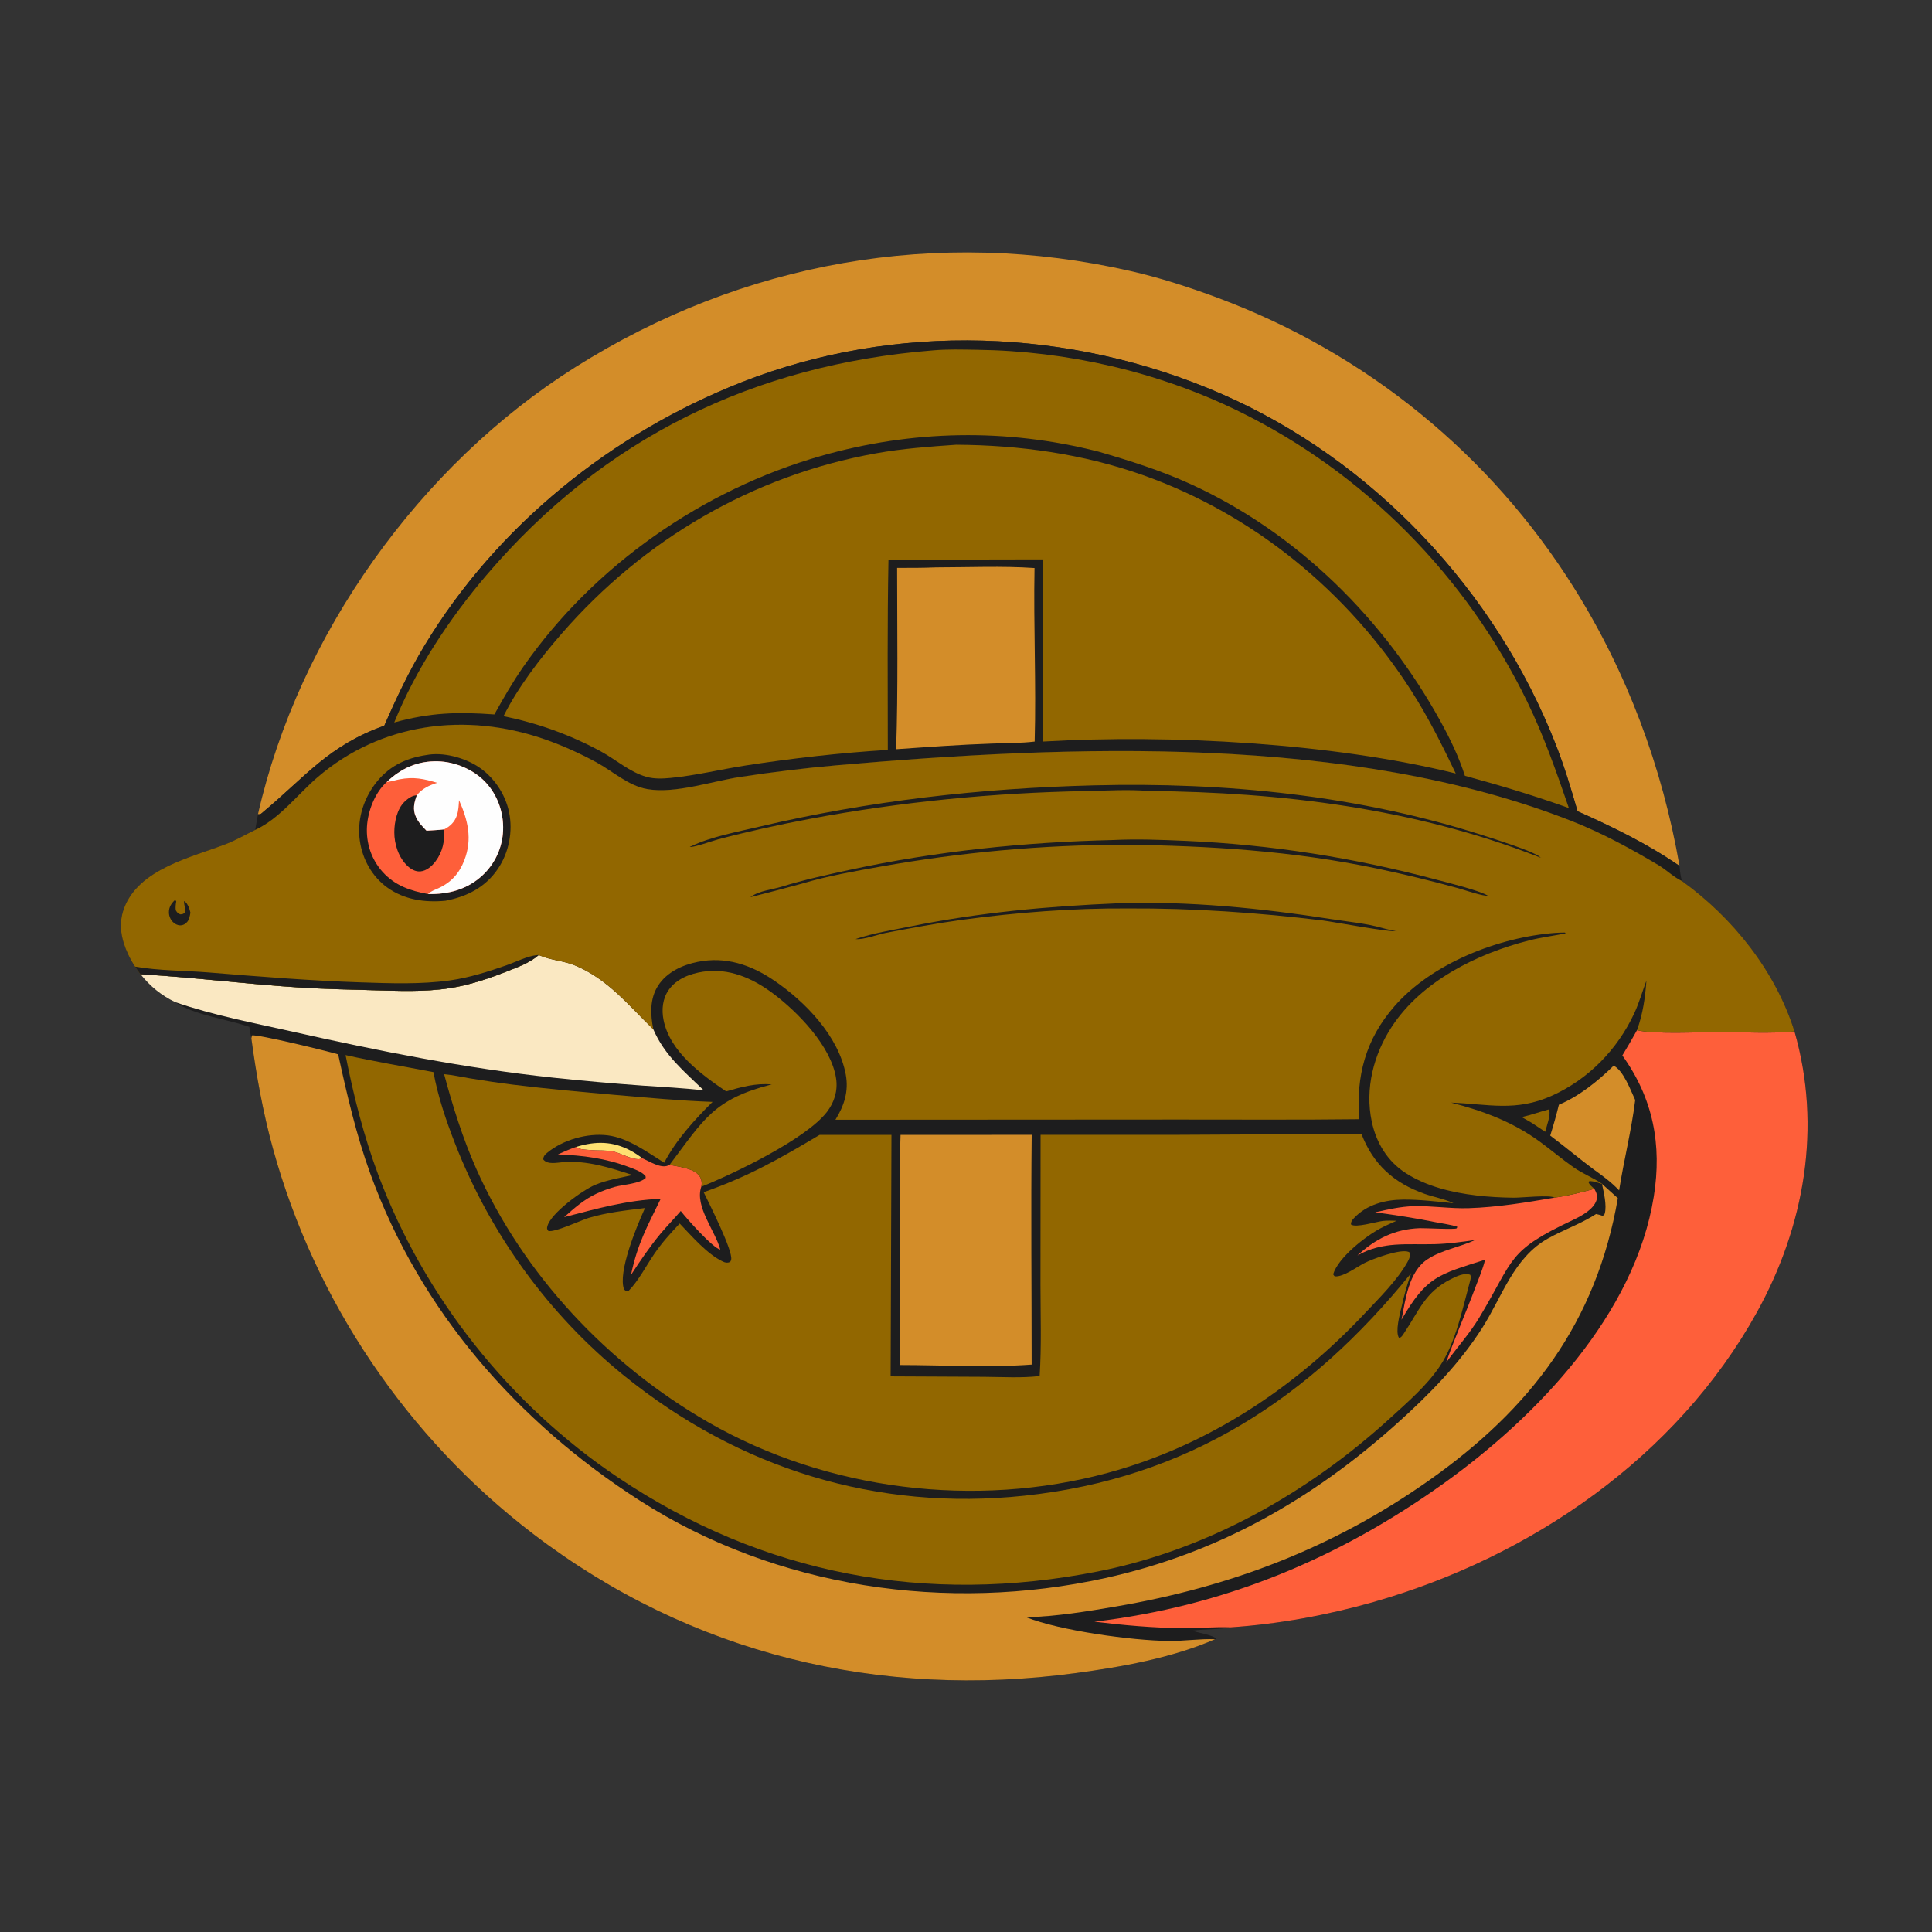 <?xml version="1.0" encoding="utf-8" ?>
<svg xmlns="http://www.w3.org/2000/svg" xmlns:xlink="http://www.w3.org/1999/xlink" width="1024" height="1024">
	<rect width="100%" height="100%" fill="#333333" stroke="none"/>
	<path fill="#D38D29" d="M136.734 431.561C158.35 336.443 222.476 246.62 304.892 194.649C393.643 138.683 496.887 120.337 599.317 143.686C614.991 147.259 630.278 152.225 645.336 157.826C723.77 187 789.726 240.563 834.184 311.465C862.476 356.584 881.019 406.531 890.172 458.951C873.315 447.297 854.791 438.298 836.134 429.978C832.741 418.125 829.155 406.3 824.672 394.807C792.853 313.254 727.839 243.832 647.333 208.743C567.31 173.863 474.734 170.508 393.142 202.569C324.349 229.6 263.393 278.568 225.043 342.092C216.775 355.786 210.071 369.989 203.678 384.626C174.062 395.225 162.216 411.369 139.74 430.132C138.562 431.116 138.274 431.705 136.734 431.561Z"/>
	<path fill="#1D1D1E" d="M203.678 384.626C210.071 369.989 216.775 355.786 225.043 342.092C263.393 278.568 324.349 229.6 393.142 202.569C474.734 170.508 567.31 173.863 647.333 208.743C727.839 243.832 792.853 313.254 824.672 394.807C829.155 406.3 832.741 418.125 836.134 429.978C854.791 438.298 873.315 447.297 890.172 458.951C890.453 461.709 890.626 464.397 891.564 467.026C887.181 465 883.281 461.105 879.079 458.596C864.388 449.821 848.863 441.397 832.901 435.136C715.457 389.068 567.481 394.83 443.454 405.623C426.413 407.106 409.166 409.241 392.256 411.819C377.318 414.096 357.92 420.771 343.226 418.269C332.931 416.517 324.909 408.824 315.959 403.978C307.074 399.167 297.834 394.995 288.282 391.7C246.909 377.427 202.147 382.965 168.372 411.914C157.774 420.998 148.564 433.51 135.769 439.629C135.595 439.712 135.419 439.791 135.244 439.873L136.734 431.561C138.274 431.705 138.562 431.116 139.74 430.132C162.216 411.369 174.062 395.225 203.678 384.626Z"/>
	<path fill="#D38D29" d="M496.098 300.728C513.366 300.713 531.094 299.895 548.319 301.075C547.739 331.697 549.253 362.409 548.393 393.04C540.956 393.944 533.121 393.808 525.625 394.119C508.716 394.67 491.853 395.937 474.978 397.099C476.036 365.134 475.499 332.982 475.49 301C482.366 301.01 489.227 301.02 496.098 300.728Z"/>
	<path fill="#926700" d="M494.522 185.712C502.171 185.023 510.234 185.292 517.926 185.397C565.587 186.046 613.59 196.986 656.476 217.94C723.035 250.46 777.185 305.414 809.511 372.028C818.318 390.176 824.995 409.241 831.534 428.293C813.334 421.751 795.075 416.278 776.43 411.202C773.274 401.265 768.722 391.848 763.715 382.725C733.918 328.425 687.808 282.515 631.182 256.641C615.358 249.411 598.837 244.193 582.154 239.359C533.49 226.934 483.465 227.861 435.138 241.665C372.43 259.576 314.924 299.65 277.505 353.2C271.786 361.383 266.867 369.951 262.029 378.674C242.501 377.261 228.122 377.646 208.957 382.929C220.288 354.882 238.287 327.754 257.851 304.814C319.861 232.104 399.564 193.294 494.522 185.712Z"/>
	<path fill="#926700" d="M506.8 235.722C540.464 235.919 573.739 240.527 605.573 251.751C664.491 272.526 714.494 313.727 748.083 366.231C757.025 380.208 764.433 395.013 771.581 409.967C705.946 393.74 620.078 389.116 552.703 393.042L552.55 296.5L530.25 296.515L470.907 296.735C470.266 330.302 470.531 363.891 470.559 397.464C445.51 399.011 420.128 401.872 395.327 405.706C382.065 407.756 368.852 411.03 355.497 412.317C351.283 412.723 346.797 412.917 342.677 411.764C333.869 409.298 326.402 402.576 318.448 398.255C302.267 389.464 284.895 383.264 266.873 379.585C274.546 364.181 286.381 348.852 297.633 335.91C341.112 285.9 398.904 252.013 464.311 240.271C478.408 237.741 492.534 236.721 506.8 235.722Z"/>
	<path fill="#1D1D1E" d="M135.244 439.873C135.419 439.791 135.595 439.712 135.769 439.629C148.564 433.51 157.774 420.998 168.372 411.914C202.147 382.965 246.909 377.427 288.282 391.7C297.834 394.995 307.074 399.167 315.959 403.978C324.909 408.824 332.931 416.517 343.226 418.269C357.92 420.771 377.318 414.096 392.256 411.819C409.166 409.241 426.413 407.106 443.454 405.623C567.481 394.83 715.457 389.068 832.901 435.136C848.863 441.397 864.388 449.821 879.079 458.596C883.281 461.105 887.181 465 891.564 467.026C918.571 486.481 941.085 514.777 951.107 546.652C965.697 597.302 956.47 649.892 931.151 695.627C888.684 772.335 811.35 825.286 728.003 849.089C703.534 856.077 677.62 860.795 652.22 862.518C645.527 863.786 638.628 863.384 631.884 864.284C635.868 865.632 641.187 866.226 644.68 868.337L644.41 868.786L644.041 868.818C621.02 878.81 594.633 883.484 569.912 886.802C466.107 900.73 366.165 876.853 282.577 812.996C215.858 762.026 166.969 689.734 144.673 608.792C139.377 589.564 135.887 570.102 133.226 550.353C132.797 548.34 132.481 546.297 132.128 544.268C120.521 540.139 102.732 538.074 92.886 531.157C85.571 527.642 79.524 522.727 74.494 516.367C73.373 515.145 72.504 513.705 71.581 512.329C70.222 510.297 69.005 508.093 67.957 505.887C64.262 498.109 62.632 489.775 65.736 481.436C73.574 460.38 101.457 454.482 120.039 447.246C125.278 445.206 130.175 442.293 135.244 439.873Z"/>
	<path fill="#926700" d="M820.658 588.076L821.012 588.167C822.111 590.606 819.699 597.095 818.969 599.865L812.806 595.752C810.812 594.421 808.606 593.293 806.528 592.09C811.273 591.019 815.954 589.353 820.658 588.076Z"/>
	<path fill="#FEE172" d="M305.462 607.857C315.692 604.76 324.694 604.761 334.314 609.89C336.447 611.026 338.494 612.414 340.418 613.874C339.715 614.163 339.05 614.424 338.272 614.403C334.145 614.295 329.37 611.36 325.266 610.382C321.513 609.487 317.239 609.933 313.376 609.568C311.066 609.35 307.032 609.474 305.462 607.857Z"/>
	<path fill="#FE5F3A" d="M305.462 607.857C307.032 609.474 311.066 609.35 313.376 609.568C317.239 609.933 321.513 609.487 325.266 610.382C329.37 611.36 334.145 614.295 338.272 614.403C339.05 614.424 339.715 614.163 340.418 613.874C344.058 615.461 350.137 619.438 354.042 617.779C354.32 617.661 354.592 617.532 354.867 617.408C359.59 618.395 367.702 619.115 370.7 623.279C371.797 624.802 372.114 626.768 371.788 628.597C371.763 628.735 371.72 628.868 371.686 629.003C368.115 639.508 379.186 652.502 381.763 662.284C377.897 661.637 363.648 645.556 360.805 641.849C357.296 645.998 353.44 649.848 349.965 654.044C344.254 660.942 339.349 668.22 334.445 675.7C337.98 658.908 342.97 650.284 350.177 635.412C332.37 636.031 316.076 640.696 298.99 645.108C304.367 640.304 309.669 635.671 316.262 632.602C319.385 631.148 322.683 629.945 326.003 629.029C330.271 627.851 339.154 627.389 342.235 624.336C342.128 623.215 342.355 623.549 341.648 622.836C339.703 620.871 336.118 619.623 333.544 618.645C321.041 613.891 308.947 612.373 295.703 611.862C298.924 610.435 302.116 608.974 305.462 607.857Z"/>
	<path fill="#D38D29" d="M855.241 564.85C860.419 567.25 864.323 578.032 866.69 583.041C864.719 599.127 860.661 614.916 858.161 630.927C854.082 626.641 849.552 623.295 844.753 619.878C836.941 614.043 829.449 607.758 821.654 601.887C823.358 596.46 824.895 591.049 826.245 585.522C836.918 581.081 847.052 572.89 855.241 564.85Z"/>
	<path fill="#FE5F3A" d="M845.035 630.102C846.138 632.127 846.9 633.8 846.175 636.139C844.659 641.03 838.025 644.572 833.657 646.634C798.606 663.188 803.035 666.708 784.142 698.202C778.928 706.895 772.294 714.125 766.426 722.289C771.132 708.867 776.95 695.803 781.93 682.467C783.723 677.667 785.933 672.649 787.131 667.672C762.335 675.6 756.257 676.36 742.828 699.481C744.988 688.63 746.569 674.114 756.571 667.457C764.051 662.479 773.751 661.043 781.886 657.207C774.808 658.263 767.647 659.217 760.486 659.422C745.767 659.844 732.831 657.784 719.453 665.448C729.063 656.55 739.238 651.471 752.45 650.96C755.064 650.859 771.251 651.766 772.043 651.052C772.309 650.812 772.284 650.377 772.404 650.039C772.931 650.288 772.795 650.119 772.961 650.375C772.79 650.318 772.619 650.258 772.448 650.203C768.915 649.071 765.211 648.666 761.584 647.925C750.615 645.686 739.929 644.044 728.842 642.549C735.595 641.061 742.348 639.482 749.29 639.3C758.998 639.046 768.693 640.678 778.394 640.361C793.757 639.86 808.811 637.361 823.926 634.768C831.162 633.809 838.004 632.004 845.035 630.102Z"/>
	<path fill="#926700" d="M384.848 578.443C371.642 569.427 355.136 557.469 351.715 540.728C350.585 535.201 351.143 529.311 354.464 524.61C358.587 518.773 365.802 516.043 372.63 515.016C386.292 512.961 398.707 518.365 409.489 526.384C422.77 536.262 440.685 554.598 443.161 571.717C444.097 578.188 442.193 584.292 438.222 589.43C427.162 603.737 388.727 622.212 371.686 629.003C371.72 628.868 371.763 628.735 371.788 628.597C372.114 626.768 371.797 624.802 370.7 623.279C367.702 619.115 359.59 618.395 354.867 617.408C373.16 593.191 378.168 582.639 409.046 574.74C400.423 574.023 393.093 576.109 384.848 578.443Z"/>
	<path fill="#D38D29" d="M477.307 601.512L546.817 601.491C546.371 642.056 546.792 682.687 546.793 723.257C524.503 724.915 499.574 723.508 476.997 723.494L476.979 649.726C476.98 633.664 476.751 617.565 477.307 601.512Z"/>
	<path fill="#FAE8C2" d="M285.535 506.168C285.806 506.288 286.075 506.411 286.348 506.528C292.066 508.967 298.79 509.245 304.665 511.665C322.17 518.875 333.131 532.859 346.256 545.539C352.234 559.382 362.538 567.782 373.056 577.956C362.351 576.619 351.466 576.18 340.704 575.399C324.808 574.246 308.93 572.857 293.082 571.164C246.662 566.207 200.749 557.047 155.237 546.828C134.226 542.11 113.297 538.183 92.886 531.157C85.571 527.642 79.524 522.727 74.494 516.367C102.663 517.991 130.665 521.609 158.845 523.386C171.458 524.181 184.108 524.481 196.74 524.799C210.536 525.147 224.864 525.879 238.521 523.712C248.848 522.073 258.692 518.797 268.386 514.971C274.266 512.65 280.736 510.396 285.535 506.168Z"/>
	<path fill="#FE5F3A" d="M867.638 546.025C876.999 548.242 900.196 547.002 910.843 546.993C924.061 546.982 937.959 547.917 951.107 546.652C965.697 597.302 956.47 649.892 931.151 695.627C888.684 772.335 811.35 825.286 728.003 849.089C703.534 856.077 677.62 860.795 652.22 862.518C643.823 862.179 635.205 863.052 626.755 862.961C610.99 862.793 595.673 861.423 580.04 859.521C648.651 851.422 709.591 826.097 765.551 785.965C814.842 750.616 866.542 696.502 876.533 634.237C880.951 606.705 876.169 582.105 859.871 559.407C862.575 555.003 865.126 550.54 867.638 546.025Z"/>
	<path fill="#926700" d="M183.154 559.211C198.568 562.664 214.222 565.264 229.737 568.247C232.169 581.374 236.346 593.637 241.169 606.042C259.798 653.952 290.761 696.737 330.755 729.112C391.679 778.43 464.743 801.053 542.887 792.755C629.372 783.571 694.049 741.435 748.018 674.709C745.816 680.516 744.172 686.905 742.774 692.961C741.929 696.622 739.425 705.766 741.467 709.055C742.71 709.161 743.622 707.419 744.264 706.457C752.273 694.467 755.391 684.756 769.143 677.891C772.119 676.406 775.905 674.535 779.228 675.641C779.904 677.03 779.427 677.802 779.088 679.279C775.134 693.733 771.555 711.699 763.087 724.213C756.129 734.497 746.29 742.976 737.173 751.312C693.734 791.033 640.121 821.38 582.038 832.866C491.231 850.824 404.611 834.756 327.546 783.077C270.102 744.557 224.72 687.366 200.454 622.587C192.786 602.118 187.371 580.634 183.154 559.211Z"/>
	<path fill="#D38D29" d="M133.226 550.353L133.54 548.787C136.311 548.019 173.99 557.219 179.232 558.818C183.893 580.174 188.825 601.533 196.29 622.117C222.647 694.79 274.24 753.665 338.858 795.179C411.407 841.787 502.057 854.828 585.775 836.409C645.535 823.261 695.858 794.607 741.093 753.883C757.63 738.996 773.557 722.756 785.562 703.914C796.247 687.145 802.262 666.553 820.525 656.379C828.853 651.74 837.9 648.647 845.956 643.459C847.181 643.67 848.231 643.999 849.396 644.411C850.173 643.945 850.279 644.092 850.551 643.14C851.733 639.004 850.005 631.74 849.072 627.514C851.88 630.028 854.719 632.513 857.487 635.071C846.082 700.972 811.216 746.7 757.503 784.57C706.819 820.305 652.43 841.06 591.479 851.468C575.689 854.164 559.952 856.733 543.913 857.176C561.698 864.258 599.832 869.534 619.568 869.737C627.665 869.82 636.045 868.487 644.041 868.818C621.02 878.81 594.633 883.484 569.912 886.802C466.107 900.73 366.165 876.853 282.577 812.996C215.858 762.026 166.969 689.734 144.673 608.792C139.377 589.564 135.887 570.102 133.226 550.353Z"/>
	<path fill="#926700" d="M235.381 569.326C239.901 569.73 244.536 570.791 249.023 571.533C256.726 572.807 264.406 573.962 272.156 574.916C290.321 577.152 308.556 578.785 326.787 580.384C343.75 581.872 360.639 583.4 377.66 584.025C368.005 593.613 358.354 604.151 352.04 616.265C342.993 610.64 332.855 603.088 322.065 601.754C311.323 600.427 298.264 604.12 289.933 611.071C288.695 612.104 288.052 612.871 287.911 614.482C290.119 617.479 295.369 616.185 298.658 615.94C311.262 615.002 323.412 618.936 335.229 622.776C328.489 624.398 321.905 625.301 315.439 628.007C308.747 630.806 291.95 642.983 290.13 649.907C289.804 651.148 289.894 651.371 290.535 652.359C293.391 653.578 308.111 646.689 311.959 645.527C321.652 642.6 331.863 641.519 341.875 640.281L341.403 641.312C337.252 650.545 327.374 674.417 330.77 683.419C331.76 684.291 331.707 684.375 333.009 684.365C338.568 678.683 342.422 670.936 346.909 664.4C350.861 658.643 355.466 653.548 360.256 648.496C366.628 655.154 374.745 664.645 383.04 668.611C384.541 669.329 385.397 669.461 386.959 668.91C387.282 668.376 387.36 668.324 387.529 667.636C388.65 663.076 375.554 637.287 372.956 631.896C396.686 623.559 412.94 614.31 434.417 601.508L472.486 601.504L472.05 729.503L521.551 729.741C531.367 729.798 541.256 730.466 551.027 729.323C552.072 713.296 551.48 697.242 551.474 681.194L551.522 601.492L620.25 601.496L721.587 600.979C727.835 617.199 738.823 627.04 755.066 632.759C759.931 634.472 765.246 635.368 769.92 637.522C770.072 637.592 770.222 637.666 770.372 637.739C761.516 636.853 752.526 635.729 743.612 635.813C734.112 635.903 724.343 638.461 717.644 645.621C716.676 646.656 716.008 647.529 716.036 648.977C718.425 650.94 729.424 647.533 732.929 647.126C735.323 646.849 737.829 646.977 740.237 647.032C737.393 648.317 734.497 649.552 731.738 651.013C723.746 655.242 709.276 666.543 706.599 675.404C706.851 675.749 707.184 676.489 707.661 676.513C712.234 676.744 719.003 671.604 723.191 669.445C727.336 667.307 742.357 661.701 746.682 663.554C747.303 663.82 747.276 664.385 747.466 664.971C747.21 666.498 746.71 667.645 745.949 668.995C740.506 678.648 731.233 687.752 723.672 695.809C686.284 735.644 640.255 766.228 587.175 780.626C517.152 799.62 438.321 790.023 375.403 753.824C322.189 723.209 277.379 675.653 252.408 619.421C245.229 603.256 239.989 586.373 235.381 569.326Z"/>
	<path fill="#926700" d="M135.244 439.873C135.419 439.791 135.595 439.712 135.769 439.629C148.564 433.51 157.774 420.998 168.372 411.914C202.147 382.965 246.909 377.427 288.282 391.7C297.834 394.995 307.074 399.167 315.959 403.978C324.909 408.824 332.931 416.517 343.226 418.269C357.92 420.771 377.318 414.096 392.256 411.819C409.166 409.241 426.413 407.106 443.454 405.623C567.481 394.83 715.457 389.068 832.901 435.136C848.863 441.397 864.388 449.821 879.079 458.596C883.281 461.105 887.181 465 891.564 467.026C918.571 486.481 941.085 514.777 951.107 546.652C937.959 547.917 924.061 546.982 910.843 546.993C900.196 547.002 876.999 548.242 867.638 546.025C870.788 537.201 871.95 529.001 872.639 519.722C870.482 525.437 868.864 531.269 866.297 536.837C857.398 556.143 841.945 572.034 822.497 580.76C803.335 589.357 788.909 585.174 769.15 584.414C786.17 588.853 801.491 594.492 815.844 604.903C822.02 609.382 827.829 614.372 834.084 618.744C838.979 622.165 844.612 624.275 849.518 627.695C847.187 626.927 844.989 626.11 842.518 625.961L841.917 626.515C842.49 628.086 843.82 629.021 845.035 630.102C838.004 632.004 831.162 633.809 823.926 634.768C821.541 633.195 806.212 634.85 802.332 634.808C795.659 634.736 789.014 634.383 782.385 633.595C769.563 632.07 756.166 628.854 745.163 621.818C735.39 615.569 729.42 605.664 727.052 594.433C723.378 577.005 728.048 558.876 737.688 544.168C753.55 519.964 782.954 505.459 810.311 498.483C816.717 496.849 823.307 496.026 829.785 494.708L829.476 494.272C827.744 494.294 826.009 494.328 824.281 494.457C794.425 496.691 758.881 510.556 739.042 533.376C723.722 550.999 718.739 570.225 720.381 593.205C688.562 593.6 656.716 593.35 624.893 593.382L442.791 593.49C447.419 586.014 449.916 578.482 448.292 569.608C444.549 549.157 426.745 530.811 410.151 519.591C397.918 511.32 384.62 506.842 369.837 509.798C361.722 511.42 353.396 515.235 348.786 522.43C344.306 529.422 344.727 537.752 346.256 545.539C333.131 532.859 322.17 518.875 304.665 511.665C298.79 509.245 292.066 508.967 286.348 506.528C286.075 506.411 285.806 506.288 285.535 506.168C280.736 510.396 274.266 512.65 268.386 514.971C258.692 518.797 248.848 522.073 238.521 523.712C224.864 525.879 210.536 525.147 196.74 524.799C184.108 524.481 171.458 524.181 158.845 523.386C130.665 521.609 102.663 517.991 74.494 516.367C73.373 515.145 72.504 513.705 71.581 512.329C70.222 510.297 69.005 508.093 67.957 505.887C64.262 498.109 62.632 489.775 65.736 481.436C73.574 460.38 101.457 454.482 120.039 447.246C125.278 445.206 130.175 442.293 135.244 439.873Z"/>
	<path fill="#1D1D1E" d="M92.842 476.916L93.418 477.757C93.125 479.417 92.951 480.766 93.152 482.445C93.858 483.647 94.206 484.053 95.489 484.616C96.801 484.544 96.921 484.545 97.957 483.75C98.586 481.508 97.434 479.882 97.55 477.594C97.669 477.662 97.796 477.716 97.906 477.798C99.594 479.055 100.475 481.728 100.919 483.698C100.659 485.347 100.359 487.177 99.307 488.532C98.393 489.708 96.982 490.485 95.473 490.458C94.054 490.432 92.71 489.726 91.713 488.75C90.323 487.39 89.546 485.501 89.533 483.559C89.513 480.71 90.856 478.799 92.842 476.916Z"/>
	<path fill="#1D1D1E" d="M592.651 478.759C630.189 477.51 668.589 481.38 705.624 487.158C714.487 488.541 724.156 489.402 732.729 491.867C735.224 492.584 737.75 493.089 740.291 493.614L740.007 493.447C737.981 494.453 706.197 488.49 701.191 487.881C667.048 483.728 632.162 481.311 597.75 481.494C568.474 481.326 538.741 483.606 509.753 487.55C496.366 489.372 483.014 491.892 469.738 494.401C465.316 495.236 457.656 498.216 453.464 497.727C462.883 494.549 472.525 493.06 482.229 491.091C518.881 483.652 555.347 480.32 592.651 478.759Z"/>
	<path fill="#1D1D1E" d="M589.915 445.235C602.622 444.608 615.779 445.131 628.486 445.686C673.93 447.672 718.046 454.686 761.964 466.402C768.051 468.026 784.01 471.932 788.592 474.727C786.32 475.181 775.685 471.547 772.883 470.774C758.542 466.82 744.133 463.347 729.577 460.289C685.446 451.016 640.691 448.233 595.694 447.73C552.362 447.803 509.42 451.705 466.762 459.308C452.964 461.768 438.677 464.248 425.272 468.277C422.57 469.089 397.778 475.568 397.704 475.535C402.047 472.095 409.056 471.594 414.287 469.97C426.121 466.297 438.155 463.681 450.262 461.062C496.246 451.116 542.905 446.345 589.915 445.235Z"/>
	<path fill="#1D1D1E" d="M71.581 512.329C84.344 514.548 97.768 514.372 110.686 515.425C137.666 517.624 164.54 519.807 191.604 520.685C207.186 521.19 223.126 521.789 238.621 519.61C248.714 518.191 258.827 514.976 268.435 511.611C273.291 509.91 279.537 506.712 284.573 506.231C284.893 506.201 285.214 506.189 285.535 506.168C280.736 510.396 274.266 512.65 268.386 514.971C258.692 518.797 248.848 522.073 238.521 523.712C224.864 525.879 210.536 525.147 196.74 524.799C184.108 524.481 171.458 524.181 158.845 523.386C130.665 521.609 102.663 517.991 74.494 516.367C73.373 515.145 72.504 513.705 71.581 512.329Z"/>
	<path fill="#1D1D1E" d="M579.694 416.258C649.43 414.493 720.446 421.503 787.012 443.062C793.421 445.137 810.934 450.644 815.739 453.839C816.001 454.014 816.197 454.283 816.475 454.43C816.681 454.538 816.928 454.534 817.154 454.587C815.949 454.411 816.463 454.557 815.366 454.129C749.232 428.328 679.232 419.938 608.686 419.229C597.898 418.329 586.575 419.083 575.743 419.276C526.858 420.151 477.318 424.987 429.269 434.018C412.865 437.1 396.637 440.653 380.495 444.911C377.897 445.596 367.257 449.373 365.566 448.888C365.932 448.728 366.301 448.573 366.659 448.397C376.412 443.599 391.576 440.726 402.231 438.213C460.711 424.419 519.693 417.785 579.694 416.258Z"/>
	<path fill="#1D1D1E" d="M226.078 400.168C234.819 398.531 245.811 401.484 253.212 406.229C261.536 411.566 267.763 420.684 269.791 430.358C271.94 440.602 269.781 451.782 263.925 460.456C257.268 470.317 247.517 475.236 236.081 477.419C225.178 478.454 214.238 476.901 205.18 470.345C197.229 464.591 192.199 455.543 190.759 445.901C189.169 435.252 192.237 424.389 198.616 415.779C205.586 406.369 214.682 401.874 226.078 400.168Z"/>
	<path fill="#FE5F3A" d="M205.021 414.431C212.648 407.207 221.377 403.247 232.034 403.516C241.17 403.746 250.894 407.815 257.217 414.467C263.707 421.295 266.988 430.65 266.653 440.019C266.326 449.166 262.402 457.755 255.69 463.985C247.645 471.454 237.644 474.085 226.863 473.855C217.466 472.164 209.295 469.363 202.743 462.067C196.859 455.515 194.002 446.915 194.498 438.15C194.965 429.889 198.738 420.019 205.021 414.431Z"/>
	<path fill="#1D1D1E" d="M235.403 439.592C235.769 445.727 234.665 451.443 230.888 456.469C228.967 459.026 226.161 461.564 222.834 461.866C220.245 462.101 217.85 460.723 216.023 459.009C211.262 454.542 208.966 447.455 208.993 441.047C209.016 435.667 210.443 428.727 214.437 424.925C216.144 423.3 218.506 421.534 220.931 421.538C219.474 425.509 218.649 428.996 220.488 433.065C221.775 435.913 223.912 438.063 226.048 440.272C229.162 440.078 232.306 439.963 235.403 439.592Z"/>
	<path fill="#FEFEFE" d="M205.021 414.431C212.648 407.207 221.377 403.247 232.034 403.516C241.17 403.746 250.894 407.815 257.217 414.467C263.707 421.295 266.988 430.65 266.653 440.019C266.326 449.166 262.402 457.755 255.69 463.985C247.645 471.454 237.644 474.085 226.863 473.855C228.319 472.359 230.31 471.716 232.184 470.869C239.096 467.745 243.397 462.97 246.11 455.943C250.454 444.69 248.006 434.707 243.285 424.078C243.159 426.77 242.997 429.83 242.092 432.386C240.89 435.779 238.566 437.983 235.403 439.592C232.306 439.963 229.162 440.078 226.048 440.272C223.912 438.063 221.775 435.913 220.488 433.065C218.649 428.996 219.474 425.509 220.931 421.538C223.631 417.971 227.558 416.221 231.717 414.908C224.56 412.738 219.238 411.654 211.79 413.06C209.809 413.434 207.878 414.116 205.874 414.345C205.59 414.377 205.305 414.402 205.021 414.431Z"/>
</svg>
